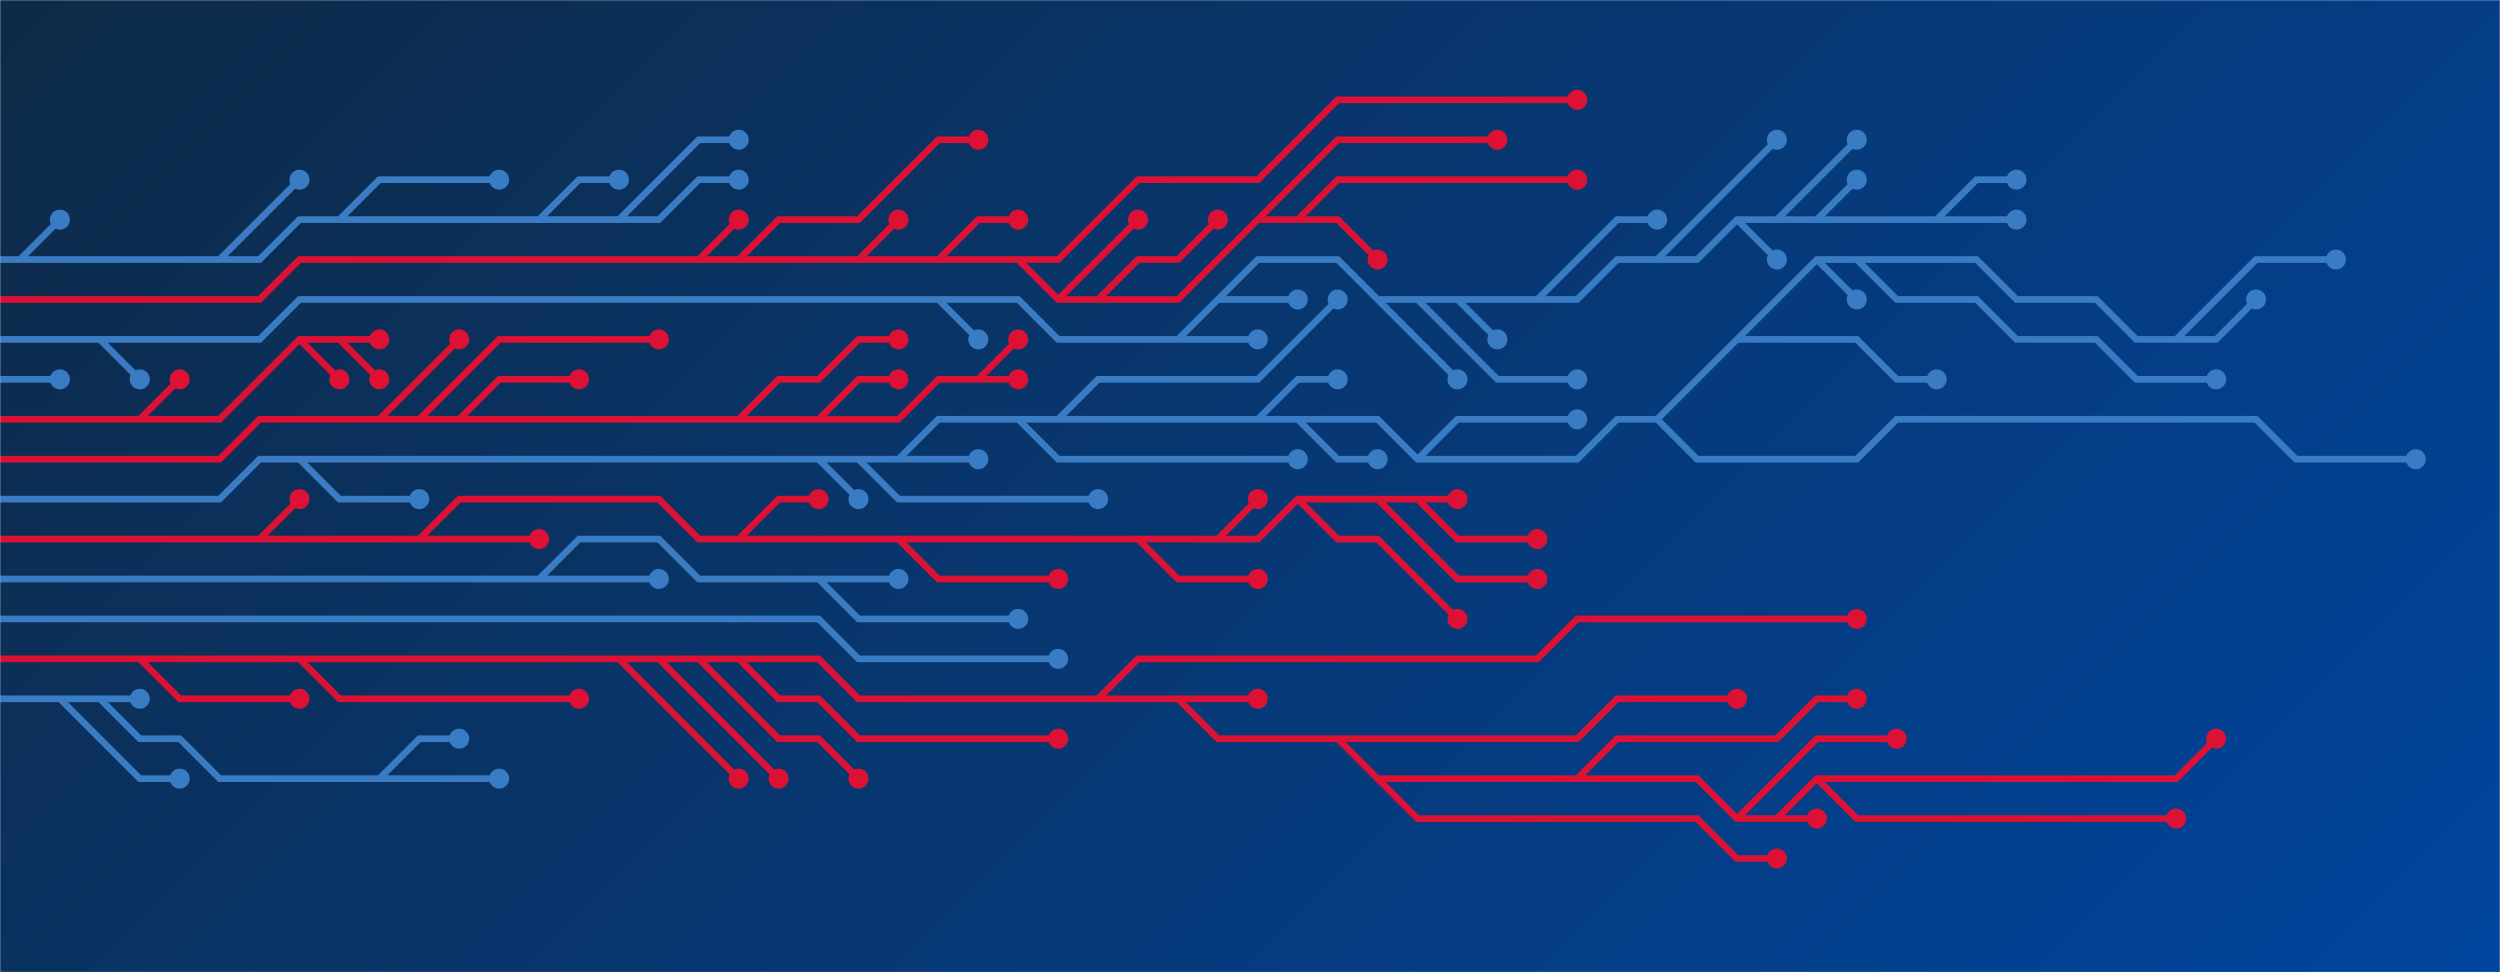 <svg xmlns="http://www.w3.org/2000/svg" version="1.1" xmlns:xlink="http://www.w3.org/1999/xlink" xmlns:svgjs="http://svgjs.com/svgjs" width="1440" height="560" preserveAspectRatio="none" viewBox="0 0 1440 560"><g mask="url(&quot;#SvgjsMask1171&quot;)" fill="none"><rect width="1440" height="560" x="0" y="0" fill="url(#SvgjsLinearGradient1172)"></rect><g mask="url(&quot;#SvgjsMask1173&quot;)"><path d="M494.5 264.5L517.5 287.5L540.5 287.5L563.5 287.5L586.5 287.5L609.5 287.5L632.5 287.5M816.5 264.5L839.5 241.5L862.5 241.5L885.5 241.5L908.5 241.5M517.5 264.5L540.5 264.5L563.5 264.5M747.5 241.5L770.5 264.5L793.5 264.5M172.5 264.5L195.5 287.5L218.5 287.5L241.5 287.5M586.5 241.5L609.5 264.5L632.5 264.5L655.5 264.5L678.5 264.5L701.5 264.5L724.5 264.5L747.5 264.5M471.5 264.5L494.5 287.5M1000.5 195.5L1023.5 195.5L1046.5 195.5L1069.5 195.5L1092.5 218.5L1115.5 218.5M954.5 241.5L977.5 264.5L1000.5 264.5L1023.5 264.5L1046.5 264.5L1069.5 264.5L1092.5 241.5L1115.5 241.5L1138.5 241.5L1161.5 241.5L1184.5 241.5L1207.5 241.5L1230.5 241.5L1253.5 241.5L1276.5 241.5L1299.5 241.5L1322.5 264.5L1345.5 264.5L1368.5 264.5L1391.5 264.5M1069.5 149.5L1092.5 172.5L1115.5 172.5L1138.5 172.5L1161.5 195.5L1184.5 195.5L1207.5 195.5L1230.5 218.5L1253.5 218.5L1276.5 218.5M1253.5 195.5L1276.5 172.5L1299.5 149.5L1322.5 149.5L1345.5 149.5M1046.5 149.5L1069.5 172.5M724.5 241.5L747.5 218.5L770.5 218.5M609.5 241.5L632.5 218.5L655.5 218.5L678.5 218.5L701.5 218.5L724.5 218.5L747.5 195.5L770.5 172.5M-11.5 287.5L11.5 287.5L34.5 287.5L57.5 287.5L80.5 287.5L103.5 287.5L126.5 287.5L149.5 264.5L172.5 264.5L195.5 264.5L218.5 264.5L241.5 264.5L264.5 264.5L287.5 264.5L310.5 264.5L333.5 264.5L356.5 264.5L379.5 264.5L402.5 264.5L425.5 264.5L448.5 264.5L471.5 264.5L494.5 264.5L517.5 264.5L540.5 241.5L563.5 241.5L586.5 241.5L609.5 241.5L632.5 241.5L655.5 241.5L678.5 241.5L701.5 241.5L724.5 241.5L747.5 241.5L770.5 241.5L793.5 241.5L816.5 264.5L839.5 264.5L862.5 264.5L885.5 264.5L908.5 264.5L931.5 241.5L954.5 241.5L977.5 218.5L1000.5 195.5L1023.5 172.5L1046.5 149.5L1069.5 149.5L1092.5 149.5L1115.5 149.5L1138.5 149.5L1161.5 172.5L1184.5 172.5L1207.5 172.5L1230.5 195.5L1253.5 195.5L1276.5 195.5L1299.5 172.5" stroke="#3a7cc3" stroke-width="3.83"></path><path d="M1293.75 172.5 a5.75 5.75 0 1 0 11.5 0 a5.75 5.75 0 1 0 -11.5 0zM626.75 287.5 a5.75 5.75 0 1 0 11.5 0 a5.75 5.75 0 1 0 -11.5 0zM902.75 241.5 a5.75 5.75 0 1 0 11.5 0 a5.75 5.75 0 1 0 -11.5 0zM557.75 264.5 a5.75 5.75 0 1 0 11.5 0 a5.75 5.75 0 1 0 -11.5 0zM787.75 264.5 a5.75 5.75 0 1 0 11.5 0 a5.75 5.75 0 1 0 -11.5 0zM235.75 287.5 a5.75 5.75 0 1 0 11.5 0 a5.75 5.75 0 1 0 -11.5 0zM741.75 264.5 a5.75 5.75 0 1 0 11.5 0 a5.75 5.75 0 1 0 -11.5 0zM488.75 287.5 a5.75 5.75 0 1 0 11.5 0 a5.75 5.75 0 1 0 -11.5 0zM1109.75 218.5 a5.75 5.75 0 1 0 11.5 0 a5.75 5.75 0 1 0 -11.5 0zM1385.75 264.5 a5.75 5.75 0 1 0 11.5 0 a5.75 5.75 0 1 0 -11.5 0zM1270.75 218.5 a5.75 5.75 0 1 0 11.5 0 a5.75 5.75 0 1 0 -11.5 0zM1339.75 149.5 a5.75 5.75 0 1 0 11.5 0 a5.75 5.75 0 1 0 -11.5 0zM1063.75 172.5 a5.75 5.75 0 1 0 11.5 0 a5.75 5.75 0 1 0 -11.5 0zM764.75 218.5 a5.75 5.75 0 1 0 11.5 0 a5.75 5.75 0 1 0 -11.5 0zM764.75 172.5 a5.75 5.75 0 1 0 11.5 0 a5.75 5.75 0 1 0 -11.5 0z" fill="#3a7cc3"></path><path d="M264.5 241.5L287.5 218.5L310.5 218.5L333.5 218.5M241.5 241.5L264.5 218.5L287.5 195.5L310.5 195.5L333.5 195.5L356.5 195.5L379.5 195.5M563.5 218.5L586.5 195.5M471.5 241.5L494.5 218.5L517.5 218.5M425.5 241.5L448.5 218.5L471.5 218.5L494.5 195.5L517.5 195.5M218.5 241.5L241.5 218.5L264.5 195.5M-11.5 264.5L11.5 264.5L34.5 264.5L57.5 264.5L80.5 264.5L103.5 264.5L126.5 264.5L149.5 241.5L172.5 241.5L195.5 241.5L218.5 241.5L241.5 241.5L264.5 241.5L287.5 241.5L310.5 241.5L333.5 241.5L356.5 241.5L379.5 241.5L402.5 241.5L425.5 241.5L448.5 241.5L471.5 241.5L494.5 241.5L517.5 241.5L540.5 218.5L563.5 218.5L586.5 218.5" stroke="#dd1133" stroke-width="3.83"></path><path d="M580.75 218.5 a5.75 5.75 0 1 0 11.5 0 a5.75 5.75 0 1 0 -11.5 0zM327.75 218.5 a5.75 5.75 0 1 0 11.5 0 a5.75 5.75 0 1 0 -11.5 0zM373.75 195.5 a5.75 5.75 0 1 0 11.5 0 a5.75 5.75 0 1 0 -11.5 0zM580.75 195.5 a5.75 5.75 0 1 0 11.5 0 a5.75 5.75 0 1 0 -11.5 0zM511.75 218.5 a5.75 5.75 0 1 0 11.5 0 a5.75 5.75 0 1 0 -11.5 0zM511.75 195.5 a5.75 5.75 0 1 0 11.5 0 a5.75 5.75 0 1 0 -11.5 0zM258.75 195.5 a5.75 5.75 0 1 0 11.5 0 a5.75 5.75 0 1 0 -11.5 0z" fill="#dd1133"></path><path d="M517.5 310.5L540.5 333.5L563.5 333.5L586.5 333.5L609.5 333.5M241.5 310.5L264.5 310.5L287.5 310.5L310.5 310.5M701.5 310.5L724.5 287.5M816.5 287.5L839.5 310.5L862.5 310.5L885.5 310.5M793.5 287.5L816.5 310.5L839.5 333.5L862.5 333.5L885.5 333.5M655.5 310.5L678.5 333.5L701.5 333.5L724.5 333.5M149.5 310.5L172.5 287.5M747.5 287.5L770.5 310.5L793.5 310.5L816.5 333.5L839.5 356.5M425.5 310.5L448.5 287.5L471.5 287.5M-11.5 310.5L11.5 310.5L34.5 310.5L57.5 310.5L80.5 310.5L103.5 310.5L126.5 310.5L149.5 310.5L172.5 310.5L195.5 310.5L218.5 310.5L241.5 310.5L264.5 287.5L287.5 287.5L310.5 287.5L333.5 287.5L356.5 287.5L379.5 287.5L402.5 310.5L425.5 310.5L448.5 310.5L471.5 310.5L494.5 310.5L517.5 310.5L540.5 310.5L563.5 310.5L586.5 310.5L609.5 310.5L632.5 310.5L655.5 310.5L678.5 310.5L701.5 310.5L724.5 310.5L747.5 287.5L770.5 287.5L793.5 287.5L816.5 287.5L839.5 287.5" stroke="#dd1133" stroke-width="3.83"></path><path d="M833.75 287.5 a5.75 5.75 0 1 0 11.5 0 a5.75 5.75 0 1 0 -11.5 0zM603.75 333.5 a5.75 5.75 0 1 0 11.5 0 a5.75 5.75 0 1 0 -11.5 0zM304.75 310.5 a5.75 5.75 0 1 0 11.5 0 a5.75 5.75 0 1 0 -11.5 0zM718.75 287.5 a5.75 5.75 0 1 0 11.5 0 a5.75 5.75 0 1 0 -11.5 0zM879.75 310.5 a5.75 5.75 0 1 0 11.5 0 a5.75 5.75 0 1 0 -11.5 0zM879.75 333.5 a5.75 5.75 0 1 0 11.5 0 a5.75 5.75 0 1 0 -11.5 0zM718.75 333.5 a5.75 5.75 0 1 0 11.5 0 a5.75 5.75 0 1 0 -11.5 0zM166.75 287.5 a5.75 5.75 0 1 0 11.5 0 a5.75 5.75 0 1 0 -11.5 0zM833.75 356.5 a5.75 5.75 0 1 0 11.5 0 a5.75 5.75 0 1 0 -11.5 0zM465.75 287.5 a5.75 5.75 0 1 0 11.5 0 a5.75 5.75 0 1 0 -11.5 0z" fill="#dd1133"></path><path d="M195.5 195.5L218.5 218.5M80.5 241.5L103.5 218.5M172.5 195.5L195.5 218.5M-11.5 241.5L11.5 241.5L34.5 241.5L57.5 241.5L80.5 241.5L103.5 241.5L126.5 241.5L149.5 218.5L172.5 195.5L195.5 195.5L218.5 195.5" stroke="#dd1133" stroke-width="3.83"></path><path d="M212.75 195.5 a5.75 5.75 0 1 0 11.5 0 a5.75 5.75 0 1 0 -11.5 0zM212.75 218.5 a5.75 5.75 0 1 0 11.5 0 a5.75 5.75 0 1 0 -11.5 0zM97.75 218.5 a5.75 5.75 0 1 0 11.5 0 a5.75 5.75 0 1 0 -11.5 0zM189.75 218.5 a5.75 5.75 0 1 0 11.5 0 a5.75 5.75 0 1 0 -11.5 0z" fill="#dd1133"></path><path d="M471.5 333.5L494.5 333.5L517.5 333.5M310.5 333.5L333.5 333.5L356.5 333.5L379.5 333.5M-11.5 333.5L11.5 333.5L34.5 333.5L57.5 333.5L80.5 333.5L103.5 333.5L126.5 333.5L149.5 333.5L172.5 333.5L195.5 333.5L218.5 333.5L241.5 333.5L264.5 333.5L287.5 333.5L310.5 333.5L333.5 310.5L356.5 310.5L379.5 310.5L402.5 333.5L425.5 333.5L448.5 333.5L471.5 333.5L494.5 356.5L517.5 356.5L540.5 356.5L563.5 356.5L586.5 356.5" stroke="#3a7cc3" stroke-width="3.83"></path><path d="M580.75 356.5 a5.75 5.75 0 1 0 11.5 0 a5.75 5.75 0 1 0 -11.5 0zM511.75 333.5 a5.75 5.75 0 1 0 11.5 0 a5.75 5.75 0 1 0 -11.5 0zM373.75 333.5 a5.75 5.75 0 1 0 11.5 0 a5.75 5.75 0 1 0 -11.5 0z" fill="#3a7cc3"></path><path d="M-11.5 218.5L11.5 218.5L34.5 218.5" stroke="#3a7cc3" stroke-width="3.83"></path><path d="M28.75 218.5 a5.75 5.75 0 1 0 11.5 0 a5.75 5.75 0 1 0 -11.5 0z" fill="#3a7cc3"></path><path d="M-11.5 356.5L11.5 356.5L34.5 356.5L57.5 356.5L80.5 356.5L103.5 356.5L126.5 356.5L149.5 356.5L172.5 356.5L195.5 356.5L218.5 356.5L241.5 356.5L264.5 356.5L287.5 356.5L310.5 356.5L333.5 356.5L356.5 356.5L379.5 356.5L402.5 356.5L425.5 356.5L448.5 356.5L471.5 356.5L494.5 379.5L517.5 379.5L540.5 379.5L563.5 379.5L586.5 379.5L609.5 379.5" stroke="#3a7cc3" stroke-width="3.83"></path><path d="M603.75 379.5 a5.75 5.75 0 1 0 11.5 0 a5.75 5.75 0 1 0 -11.5 0z" fill="#3a7cc3"></path><path d="M701.5 172.5L724.5 172.5L747.5 172.5M839.5 172.5L862.5 195.5M954.5 149.5L977.5 126.5L1000.5 103.5L1023.5 80.5M816.5 172.5L839.5 195.5L862.5 218.5L885.5 218.5L908.5 218.5M678.5 195.5L701.5 195.5L724.5 195.5M1115.5 126.5L1138.5 103.5L1161.5 103.5M1046.5 126.5L1069.5 103.5M57.5 195.5L80.5 218.5M1000.5 126.5L1023.5 149.5M793.5 172.5L816.5 195.5L839.5 218.5M540.5 172.5L563.5 195.5M885.5 172.5L908.5 149.5L931.5 126.5L954.5 126.5M1023.5 126.5L1046.5 103.5L1069.5 80.5M-11.5 195.5L11.5 195.5L34.5 195.5L57.5 195.5L80.5 195.5L103.5 195.5L126.5 195.5L149.5 195.5L172.5 172.5L195.5 172.5L218.5 172.5L241.5 172.5L264.5 172.5L287.5 172.5L310.5 172.5L333.5 172.5L356.5 172.5L379.5 172.5L402.5 172.5L425.5 172.5L448.5 172.5L471.5 172.5L494.5 172.5L517.5 172.5L540.5 172.5L563.5 172.5L586.5 172.5L609.5 195.5L632.5 195.5L655.5 195.5L678.5 195.5L701.5 172.5L724.5 149.5L747.5 149.5L770.5 149.5L793.5 172.5L816.5 172.5L839.5 172.5L862.5 172.5L885.5 172.5L908.5 172.5L931.5 149.5L954.5 149.5L977.5 149.5L1000.5 126.5L1023.5 126.5L1046.5 126.5L1069.5 126.5L1092.5 126.5L1115.5 126.5L1138.5 126.5L1161.5 126.5" stroke="#3a7cc3" stroke-width="3.83"></path><path d="M1155.75 126.5 a5.75 5.75 0 1 0 11.5 0 a5.75 5.75 0 1 0 -11.5 0zM741.75 172.5 a5.75 5.75 0 1 0 11.5 0 a5.75 5.75 0 1 0 -11.5 0zM856.75 195.5 a5.75 5.75 0 1 0 11.5 0 a5.75 5.75 0 1 0 -11.5 0zM1017.75 80.5 a5.75 5.75 0 1 0 11.5 0 a5.75 5.75 0 1 0 -11.5 0zM902.75 218.5 a5.75 5.75 0 1 0 11.5 0 a5.75 5.75 0 1 0 -11.5 0zM718.75 195.5 a5.75 5.75 0 1 0 11.5 0 a5.75 5.75 0 1 0 -11.5 0zM1155.75 103.5 a5.75 5.75 0 1 0 11.5 0 a5.75 5.75 0 1 0 -11.5 0zM1063.75 103.5 a5.75 5.75 0 1 0 11.5 0 a5.75 5.75 0 1 0 -11.5 0zM74.75 218.5 a5.75 5.75 0 1 0 11.5 0 a5.75 5.75 0 1 0 -11.5 0zM1017.75 149.5 a5.75 5.75 0 1 0 11.5 0 a5.75 5.75 0 1 0 -11.5 0zM833.75 218.5 a5.75 5.75 0 1 0 11.5 0 a5.75 5.75 0 1 0 -11.5 0zM557.75 195.5 a5.75 5.75 0 1 0 11.5 0 a5.75 5.75 0 1 0 -11.5 0zM948.75 126.5 a5.75 5.75 0 1 0 11.5 0 a5.75 5.75 0 1 0 -11.5 0zM1063.75 80.5 a5.75 5.75 0 1 0 11.5 0 a5.75 5.75 0 1 0 -11.5 0z" fill="#3a7cc3"></path><path d="M425.5 379.5L448.5 402.5L471.5 402.5L494.5 425.5L517.5 425.5L540.5 425.5L563.5 425.5L586.5 425.5L609.5 425.5M402.5 379.5L425.5 402.5L448.5 425.5L471.5 425.5L494.5 448.5M793.5 448.5L816.5 471.5L839.5 471.5L862.5 471.5L885.5 471.5L908.5 471.5L931.5 471.5L954.5 471.5L977.5 471.5L1000.5 494.5L1023.5 494.5M172.5 379.5L195.5 402.5L218.5 402.5L241.5 402.5L264.5 402.5L287.5 402.5L310.5 402.5L333.5 402.5M678.5 402.5L701.5 402.5L724.5 402.5M632.5 402.5L655.5 379.5L678.5 379.5L701.5 379.5L724.5 379.5L747.5 379.5L770.5 379.5L793.5 379.5L816.5 379.5L839.5 379.5L862.5 379.5L885.5 379.5L908.5 356.5L931.5 356.5L954.5 356.5L977.5 356.5L1000.5 356.5L1023.5 356.5L1046.5 356.5L1069.5 356.5M379.5 379.5L402.5 402.5L425.5 425.5L448.5 448.5M1000.5 471.5L1023.5 448.5L1046.5 425.5L1069.5 425.5L1092.5 425.5M80.5 379.5L103.5 402.5L126.5 402.5L149.5 402.5L172.5 402.5M908.5 448.5L931.5 425.5L954.5 425.5L977.5 425.5L1000.5 425.5L1023.5 425.5L1046.5 402.5L1069.5 402.5M770.5 425.5L793.5 425.5L816.5 425.5L839.5 425.5L862.5 425.5L885.5 425.5L908.5 425.5L931.5 402.5L954.5 402.5L977.5 402.5L1000.5 402.5M356.5 379.5L379.5 402.5L402.5 425.5L425.5 448.5M1046.5 448.5L1069.5 471.5L1092.5 471.5L1115.5 471.5L1138.5 471.5L1161.5 471.5L1184.5 471.5L1207.5 471.5L1230.5 471.5L1253.5 471.5M1023.5 471.5L1046.5 471.5M-11.5 379.5L11.5 379.5L34.5 379.5L57.5 379.5L80.5 379.5L103.5 379.5L126.5 379.5L149.5 379.5L172.5 379.5L195.5 379.5L218.5 379.5L241.5 379.5L264.5 379.5L287.5 379.5L310.5 379.5L333.5 379.5L356.5 379.5L379.5 379.5L402.5 379.5L425.5 379.5L448.5 379.5L471.5 379.5L494.5 402.5L517.5 402.5L540.5 402.5L563.5 402.5L586.5 402.5L609.5 402.5L632.5 402.5L655.5 402.5L678.5 402.5L701.5 425.5L724.5 425.5L747.5 425.5L770.5 425.5L793.5 448.5L816.5 448.5L839.5 448.5L862.5 448.5L885.5 448.5L908.5 448.5L931.5 448.5L954.5 448.5L977.5 448.5L1000.5 471.5L1023.5 471.5L1046.5 448.5L1069.5 448.5L1092.5 448.5L1115.5 448.5L1138.5 448.5L1161.5 448.5L1184.5 448.5L1207.5 448.5L1230.5 448.5L1253.5 448.5L1276.5 425.5" stroke="#dd1133" stroke-width="3.83"></path><path d="M1270.75 425.5 a5.75 5.75 0 1 0 11.5 0 a5.75 5.75 0 1 0 -11.5 0zM603.75 425.5 a5.75 5.75 0 1 0 11.5 0 a5.75 5.75 0 1 0 -11.5 0zM488.75 448.5 a5.75 5.75 0 1 0 11.5 0 a5.75 5.75 0 1 0 -11.5 0zM1017.75 494.5 a5.75 5.75 0 1 0 11.5 0 a5.75 5.75 0 1 0 -11.5 0zM327.75 402.5 a5.75 5.75 0 1 0 11.5 0 a5.75 5.75 0 1 0 -11.5 0zM718.75 402.5 a5.75 5.75 0 1 0 11.5 0 a5.75 5.75 0 1 0 -11.5 0zM1063.75 356.5 a5.75 5.75 0 1 0 11.5 0 a5.75 5.75 0 1 0 -11.5 0zM442.75 448.5 a5.75 5.75 0 1 0 11.5 0 a5.75 5.75 0 1 0 -11.5 0zM1086.75 425.5 a5.75 5.75 0 1 0 11.5 0 a5.75 5.75 0 1 0 -11.5 0zM166.75 402.5 a5.75 5.75 0 1 0 11.5 0 a5.75 5.75 0 1 0 -11.5 0zM1063.75 402.5 a5.75 5.75 0 1 0 11.5 0 a5.75 5.75 0 1 0 -11.5 0zM994.75 402.5 a5.75 5.75 0 1 0 11.5 0 a5.75 5.75 0 1 0 -11.5 0zM419.75 448.5 a5.75 5.75 0 1 0 11.5 0 a5.75 5.75 0 1 0 -11.5 0zM1247.75 471.5 a5.75 5.75 0 1 0 11.5 0 a5.75 5.75 0 1 0 -11.5 0zM1040.75 471.5 a5.75 5.75 0 1 0 11.5 0 a5.75 5.75 0 1 0 -11.5 0z" fill="#dd1133"></path><path d="M540.5 149.5L563.5 126.5L586.5 126.5M632.5 172.5L655.5 149.5L678.5 149.5L701.5 126.5M609.5 172.5L632.5 149.5L655.5 126.5M494.5 149.5L517.5 126.5M425.5 149.5L448.5 126.5L471.5 126.5L494.5 126.5L517.5 103.5L540.5 80.5L563.5 80.5M747.5 126.5L770.5 103.5L793.5 103.5L816.5 103.5L839.5 103.5L862.5 103.5L885.5 103.5L908.5 103.5M724.5 126.5L747.5 103.5L770.5 80.5L793.5 80.5L816.5 80.5L839.5 80.5L862.5 80.5M402.5 149.5L425.5 126.5M586.5 149.5L609.5 149.5L632.5 126.5L655.5 103.5L678.5 103.5L701.5 103.5L724.5 103.5L747.5 80.5L770.5 57.5L793.5 57.5L816.5 57.5L839.5 57.5L862.5 57.5L885.5 57.5L908.5 57.5M-11.5 172.5L11.5 172.5L34.5 172.5L57.5 172.5L80.5 172.5L103.5 172.5L126.5 172.5L149.5 172.5L172.5 149.5L195.5 149.5L218.5 149.5L241.5 149.5L264.5 149.5L287.5 149.5L310.5 149.5L333.5 149.5L356.5 149.5L379.5 149.5L402.5 149.5L425.5 149.5L448.5 149.5L471.5 149.5L494.5 149.5L517.5 149.5L540.5 149.5L563.5 149.5L586.5 149.5L609.5 172.5L632.5 172.5L655.5 172.5L678.5 172.5L701.5 149.5L724.5 126.5L747.5 126.5L770.5 126.5L793.5 149.5" stroke="#dd1133" stroke-width="3.83"></path><path d="M787.75 149.5 a5.75 5.75 0 1 0 11.5 0 a5.75 5.75 0 1 0 -11.5 0zM580.75 126.5 a5.75 5.75 0 1 0 11.5 0 a5.75 5.75 0 1 0 -11.5 0zM695.75 126.5 a5.75 5.75 0 1 0 11.5 0 a5.75 5.75 0 1 0 -11.5 0zM649.75 126.5 a5.75 5.75 0 1 0 11.5 0 a5.75 5.75 0 1 0 -11.5 0zM511.75 126.5 a5.75 5.75 0 1 0 11.5 0 a5.75 5.75 0 1 0 -11.5 0zM557.75 80.5 a5.75 5.75 0 1 0 11.5 0 a5.75 5.75 0 1 0 -11.5 0zM902.75 103.5 a5.75 5.75 0 1 0 11.5 0 a5.75 5.75 0 1 0 -11.5 0zM856.75 80.5 a5.75 5.75 0 1 0 11.5 0 a5.75 5.75 0 1 0 -11.5 0zM419.75 126.5 a5.75 5.75 0 1 0 11.5 0 a5.75 5.75 0 1 0 -11.5 0zM902.75 57.5 a5.75 5.75 0 1 0 11.5 0 a5.75 5.75 0 1 0 -11.5 0z" fill="#dd1133"></path><path d="M34.5 402.5L57.5 425.5L80.5 448.5L103.5 448.5M57.5 402.5L80.5 402.5M218.5 448.5L241.5 425.5L264.5 425.5M-11.5 402.5L11.5 402.5L34.5 402.5L57.5 402.5L80.5 425.5L103.5 425.5L126.5 448.5L149.5 448.5L172.5 448.5L195.5 448.5L218.5 448.5L241.5 448.5L264.5 448.5L287.5 448.5" stroke="#3a7cc3" stroke-width="3.83"></path><path d="M281.75 448.5 a5.75 5.75 0 1 0 11.5 0 a5.75 5.75 0 1 0 -11.5 0zM97.75 448.5 a5.75 5.75 0 1 0 11.5 0 a5.75 5.75 0 1 0 -11.5 0zM74.75 402.5 a5.75 5.75 0 1 0 11.5 0 a5.75 5.75 0 1 0 -11.5 0zM258.75 425.5 a5.75 5.75 0 1 0 11.5 0 a5.75 5.75 0 1 0 -11.5 0z" fill="#3a7cc3"></path><path d="M356.5 126.5L379.5 103.5L402.5 80.5L425.5 80.5M310.5 126.5L333.5 103.5L356.5 103.5M195.5 126.5L218.5 103.5L241.5 103.5L264.5 103.5L287.5 103.5M11.5 149.5L34.5 126.5M126.5 149.5L149.5 126.5L172.5 103.5M-11.5 149.5L11.5 149.5L34.5 149.5L57.5 149.5L80.5 149.5L103.5 149.5L126.5 149.5L149.5 149.5L172.5 126.5L195.5 126.5L218.5 126.5L241.5 126.5L264.5 126.5L287.5 126.5L310.5 126.5L333.5 126.5L356.5 126.5L379.5 126.5L402.5 103.5L425.5 103.5" stroke="#3a7cc3" stroke-width="3.83"></path><path d="M419.75 103.5 a5.75 5.75 0 1 0 11.5 0 a5.75 5.75 0 1 0 -11.5 0zM419.75 80.5 a5.75 5.75 0 1 0 11.5 0 a5.75 5.75 0 1 0 -11.5 0zM350.75 103.5 a5.75 5.75 0 1 0 11.5 0 a5.75 5.75 0 1 0 -11.5 0zM281.75 103.5 a5.75 5.75 0 1 0 11.5 0 a5.75 5.75 0 1 0 -11.5 0zM28.75 126.5 a5.75 5.75 0 1 0 11.5 0 a5.75 5.75 0 1 0 -11.5 0zM166.75 103.5 a5.75 5.75 0 1 0 11.5 0 a5.75 5.75 0 1 0 -11.5 0z" fill="#3a7cc3"></path></g></g><defs><mask id="SvgjsMask1171"><rect width="1440" height="560" fill="#ffffff"></rect></mask><linearGradient x1="15.28%" y1="-39.29%" x2="84.72%" y2="139.29%" gradientUnits="userSpaceOnUse" id="SvgjsLinearGradient1172"><stop stop-color="#0e2a47" offset="0"></stop><stop stop-color="#00459e" offset="1"></stop></linearGradient><mask id="SvgjsMask1173"><rect width="1440" height="560" fill="white"></rect><path d="M1296.62 172.5 a2.88 2.88 0 1 0 5.76 0 a2.88 2.88 0 1 0 -5.76 0zM629.62 287.5 a2.88 2.88 0 1 0 5.76 0 a2.88 2.88 0 1 0 -5.76 0zM905.62 241.5 a2.88 2.88 0 1 0 5.76 0 a2.88 2.88 0 1 0 -5.76 0zM560.62 264.5 a2.88 2.88 0 1 0 5.76 0 a2.88 2.88 0 1 0 -5.76 0zM790.62 264.5 a2.88 2.88 0 1 0 5.76 0 a2.88 2.88 0 1 0 -5.76 0zM238.62 287.5 a2.88 2.88 0 1 0 5.76 0 a2.88 2.88 0 1 0 -5.76 0zM744.62 264.5 a2.88 2.88 0 1 0 5.76 0 a2.88 2.88 0 1 0 -5.76 0zM491.62 287.5 a2.88 2.88 0 1 0 5.76 0 a2.88 2.88 0 1 0 -5.76 0zM1112.62 218.5 a2.88 2.88 0 1 0 5.76 0 a2.88 2.88 0 1 0 -5.76 0zM1388.62 264.5 a2.88 2.88 0 1 0 5.76 0 a2.88 2.88 0 1 0 -5.76 0zM1273.62 218.5 a2.88 2.88 0 1 0 5.76 0 a2.88 2.88 0 1 0 -5.76 0zM1342.62 149.5 a2.88 2.88 0 1 0 5.76 0 a2.88 2.88 0 1 0 -5.76 0zM1066.62 172.5 a2.88 2.88 0 1 0 5.76 0 a2.88 2.88 0 1 0 -5.76 0zM767.62 218.5 a2.88 2.88 0 1 0 5.76 0 a2.88 2.88 0 1 0 -5.76 0zM767.62 172.5 a2.88 2.88 0 1 0 5.76 0 a2.88 2.88 0 1 0 -5.76 0z" fill="black"></path><path d="M583.62 218.5 a2.88 2.88 0 1 0 5.76 0 a2.88 2.88 0 1 0 -5.76 0zM330.62 218.5 a2.88 2.88 0 1 0 5.76 0 a2.88 2.88 0 1 0 -5.76 0zM376.62 195.5 a2.88 2.88 0 1 0 5.76 0 a2.88 2.88 0 1 0 -5.76 0zM583.62 195.5 a2.88 2.88 0 1 0 5.76 0 a2.88 2.88 0 1 0 -5.76 0zM514.62 218.5 a2.88 2.88 0 1 0 5.76 0 a2.88 2.88 0 1 0 -5.76 0zM514.62 195.5 a2.88 2.88 0 1 0 5.76 0 a2.88 2.88 0 1 0 -5.76 0zM261.62 195.5 a2.88 2.88 0 1 0 5.76 0 a2.88 2.88 0 1 0 -5.76 0z" fill="black"></path><path d="M836.62 287.5 a2.88 2.88 0 1 0 5.76 0 a2.88 2.88 0 1 0 -5.76 0zM606.62 333.5 a2.88 2.88 0 1 0 5.76 0 a2.88 2.88 0 1 0 -5.76 0zM307.62 310.5 a2.88 2.88 0 1 0 5.76 0 a2.88 2.88 0 1 0 -5.76 0zM721.62 287.5 a2.88 2.88 0 1 0 5.76 0 a2.88 2.88 0 1 0 -5.76 0zM882.62 310.5 a2.88 2.88 0 1 0 5.76 0 a2.88 2.88 0 1 0 -5.76 0zM882.62 333.5 a2.88 2.88 0 1 0 5.76 0 a2.88 2.88 0 1 0 -5.76 0zM721.62 333.5 a2.88 2.88 0 1 0 5.76 0 a2.88 2.88 0 1 0 -5.76 0zM169.62 287.5 a2.88 2.88 0 1 0 5.76 0 a2.88 2.88 0 1 0 -5.76 0zM836.62 356.5 a2.88 2.88 0 1 0 5.76 0 a2.88 2.88 0 1 0 -5.76 0zM468.62 287.5 a2.88 2.88 0 1 0 5.76 0 a2.88 2.88 0 1 0 -5.76 0z" fill="black"></path><path d="M215.62 195.5 a2.88 2.88 0 1 0 5.76 0 a2.88 2.88 0 1 0 -5.76 0zM215.62 218.5 a2.88 2.88 0 1 0 5.76 0 a2.88 2.88 0 1 0 -5.76 0zM100.62 218.5 a2.88 2.88 0 1 0 5.76 0 a2.88 2.88 0 1 0 -5.76 0zM192.62 218.5 a2.88 2.88 0 1 0 5.76 0 a2.88 2.88 0 1 0 -5.76 0z" fill="black"></path><path d="M583.62 356.5 a2.88 2.88 0 1 0 5.76 0 a2.88 2.88 0 1 0 -5.76 0zM514.62 333.5 a2.88 2.88 0 1 0 5.76 0 a2.88 2.88 0 1 0 -5.76 0zM376.62 333.5 a2.88 2.88 0 1 0 5.76 0 a2.88 2.88 0 1 0 -5.76 0z" fill="black"></path><path d="M31.62 218.5 a2.88 2.88 0 1 0 5.76 0 a2.88 2.88 0 1 0 -5.76 0z" fill="black"></path><path d="M606.62 379.5 a2.88 2.88 0 1 0 5.76 0 a2.88 2.88 0 1 0 -5.76 0z" fill="black"></path><path d="M1158.62 126.5 a2.88 2.88 0 1 0 5.76 0 a2.88 2.88 0 1 0 -5.76 0zM744.62 172.5 a2.88 2.88 0 1 0 5.76 0 a2.88 2.88 0 1 0 -5.76 0zM859.62 195.5 a2.88 2.88 0 1 0 5.76 0 a2.88 2.88 0 1 0 -5.76 0zM1020.62 80.5 a2.88 2.88 0 1 0 5.76 0 a2.88 2.88 0 1 0 -5.76 0zM905.62 218.5 a2.88 2.88 0 1 0 5.76 0 a2.88 2.88 0 1 0 -5.76 0zM721.62 195.5 a2.88 2.88 0 1 0 5.76 0 a2.88 2.88 0 1 0 -5.76 0zM1158.62 103.5 a2.88 2.88 0 1 0 5.76 0 a2.88 2.88 0 1 0 -5.76 0zM1066.62 103.5 a2.88 2.88 0 1 0 5.76 0 a2.88 2.88 0 1 0 -5.76 0zM77.62 218.5 a2.88 2.88 0 1 0 5.76 0 a2.88 2.88 0 1 0 -5.76 0zM1020.62 149.5 a2.88 2.88 0 1 0 5.76 0 a2.88 2.88 0 1 0 -5.76 0zM836.62 218.5 a2.88 2.88 0 1 0 5.76 0 a2.88 2.88 0 1 0 -5.76 0zM560.62 195.5 a2.88 2.88 0 1 0 5.76 0 a2.88 2.88 0 1 0 -5.76 0zM951.62 126.5 a2.88 2.88 0 1 0 5.76 0 a2.88 2.88 0 1 0 -5.76 0zM1066.62 80.5 a2.88 2.88 0 1 0 5.76 0 a2.88 2.88 0 1 0 -5.76 0z" fill="black"></path><path d="M1273.62 425.5 a2.88 2.88 0 1 0 5.76 0 a2.88 2.88 0 1 0 -5.76 0zM606.62 425.5 a2.88 2.88 0 1 0 5.76 0 a2.88 2.88 0 1 0 -5.76 0zM491.62 448.5 a2.88 2.88 0 1 0 5.76 0 a2.88 2.88 0 1 0 -5.76 0zM1020.62 494.5 a2.88 2.88 0 1 0 5.76 0 a2.88 2.88 0 1 0 -5.76 0zM330.62 402.5 a2.88 2.88 0 1 0 5.76 0 a2.88 2.88 0 1 0 -5.76 0zM721.62 402.5 a2.88 2.88 0 1 0 5.76 0 a2.88 2.88 0 1 0 -5.76 0zM1066.62 356.5 a2.88 2.88 0 1 0 5.76 0 a2.88 2.88 0 1 0 -5.76 0zM445.62 448.5 a2.88 2.88 0 1 0 5.76 0 a2.88 2.88 0 1 0 -5.76 0zM1089.62 425.5 a2.88 2.88 0 1 0 5.76 0 a2.88 2.88 0 1 0 -5.76 0zM169.62 402.5 a2.88 2.88 0 1 0 5.76 0 a2.88 2.88 0 1 0 -5.76 0zM1066.62 402.5 a2.88 2.88 0 1 0 5.76 0 a2.88 2.88 0 1 0 -5.76 0zM997.62 402.5 a2.88 2.88 0 1 0 5.76 0 a2.88 2.88 0 1 0 -5.76 0zM422.62 448.5 a2.88 2.88 0 1 0 5.76 0 a2.88 2.88 0 1 0 -5.76 0zM1250.62 471.5 a2.88 2.88 0 1 0 5.76 0 a2.88 2.88 0 1 0 -5.76 0zM1043.62 471.5 a2.88 2.88 0 1 0 5.76 0 a2.88 2.88 0 1 0 -5.76 0z" fill="black"></path><path d="M790.62 149.5 a2.88 2.88 0 1 0 5.76 0 a2.88 2.88 0 1 0 -5.76 0zM583.62 126.5 a2.88 2.88 0 1 0 5.76 0 a2.88 2.88 0 1 0 -5.76 0zM698.62 126.5 a2.88 2.88 0 1 0 5.76 0 a2.88 2.88 0 1 0 -5.76 0zM652.62 126.5 a2.88 2.88 0 1 0 5.76 0 a2.88 2.88 0 1 0 -5.76 0zM514.62 126.5 a2.88 2.88 0 1 0 5.76 0 a2.88 2.88 0 1 0 -5.76 0zM560.62 80.5 a2.88 2.88 0 1 0 5.76 0 a2.88 2.88 0 1 0 -5.76 0zM905.62 103.5 a2.88 2.88 0 1 0 5.76 0 a2.88 2.88 0 1 0 -5.76 0zM859.62 80.5 a2.88 2.88 0 1 0 5.76 0 a2.88 2.88 0 1 0 -5.76 0zM422.62 126.5 a2.88 2.88 0 1 0 5.76 0 a2.88 2.88 0 1 0 -5.76 0zM905.62 57.5 a2.88 2.88 0 1 0 5.76 0 a2.88 2.88 0 1 0 -5.76 0z" fill="black"></path><path d="M284.62 448.5 a2.88 2.88 0 1 0 5.76 0 a2.88 2.88 0 1 0 -5.76 0zM100.62 448.5 a2.88 2.88 0 1 0 5.76 0 a2.88 2.88 0 1 0 -5.76 0zM77.62 402.5 a2.88 2.88 0 1 0 5.76 0 a2.88 2.88 0 1 0 -5.76 0zM261.62 425.5 a2.88 2.88 0 1 0 5.76 0 a2.88 2.88 0 1 0 -5.76 0z" fill="black"></path><path d="M422.62 103.5 a2.88 2.88 0 1 0 5.76 0 a2.88 2.88 0 1 0 -5.76 0zM422.62 80.5 a2.88 2.88 0 1 0 5.76 0 a2.88 2.88 0 1 0 -5.76 0zM353.62 103.5 a2.88 2.88 0 1 0 5.76 0 a2.88 2.88 0 1 0 -5.76 0zM284.62 103.5 a2.88 2.88 0 1 0 5.76 0 a2.88 2.88 0 1 0 -5.76 0zM31.62 126.5 a2.88 2.88 0 1 0 5.76 0 a2.88 2.88 0 1 0 -5.76 0zM169.62 103.5 a2.88 2.88 0 1 0 5.76 0 a2.88 2.88 0 1 0 -5.76 0z" fill="black"></path></mask></defs></svg>